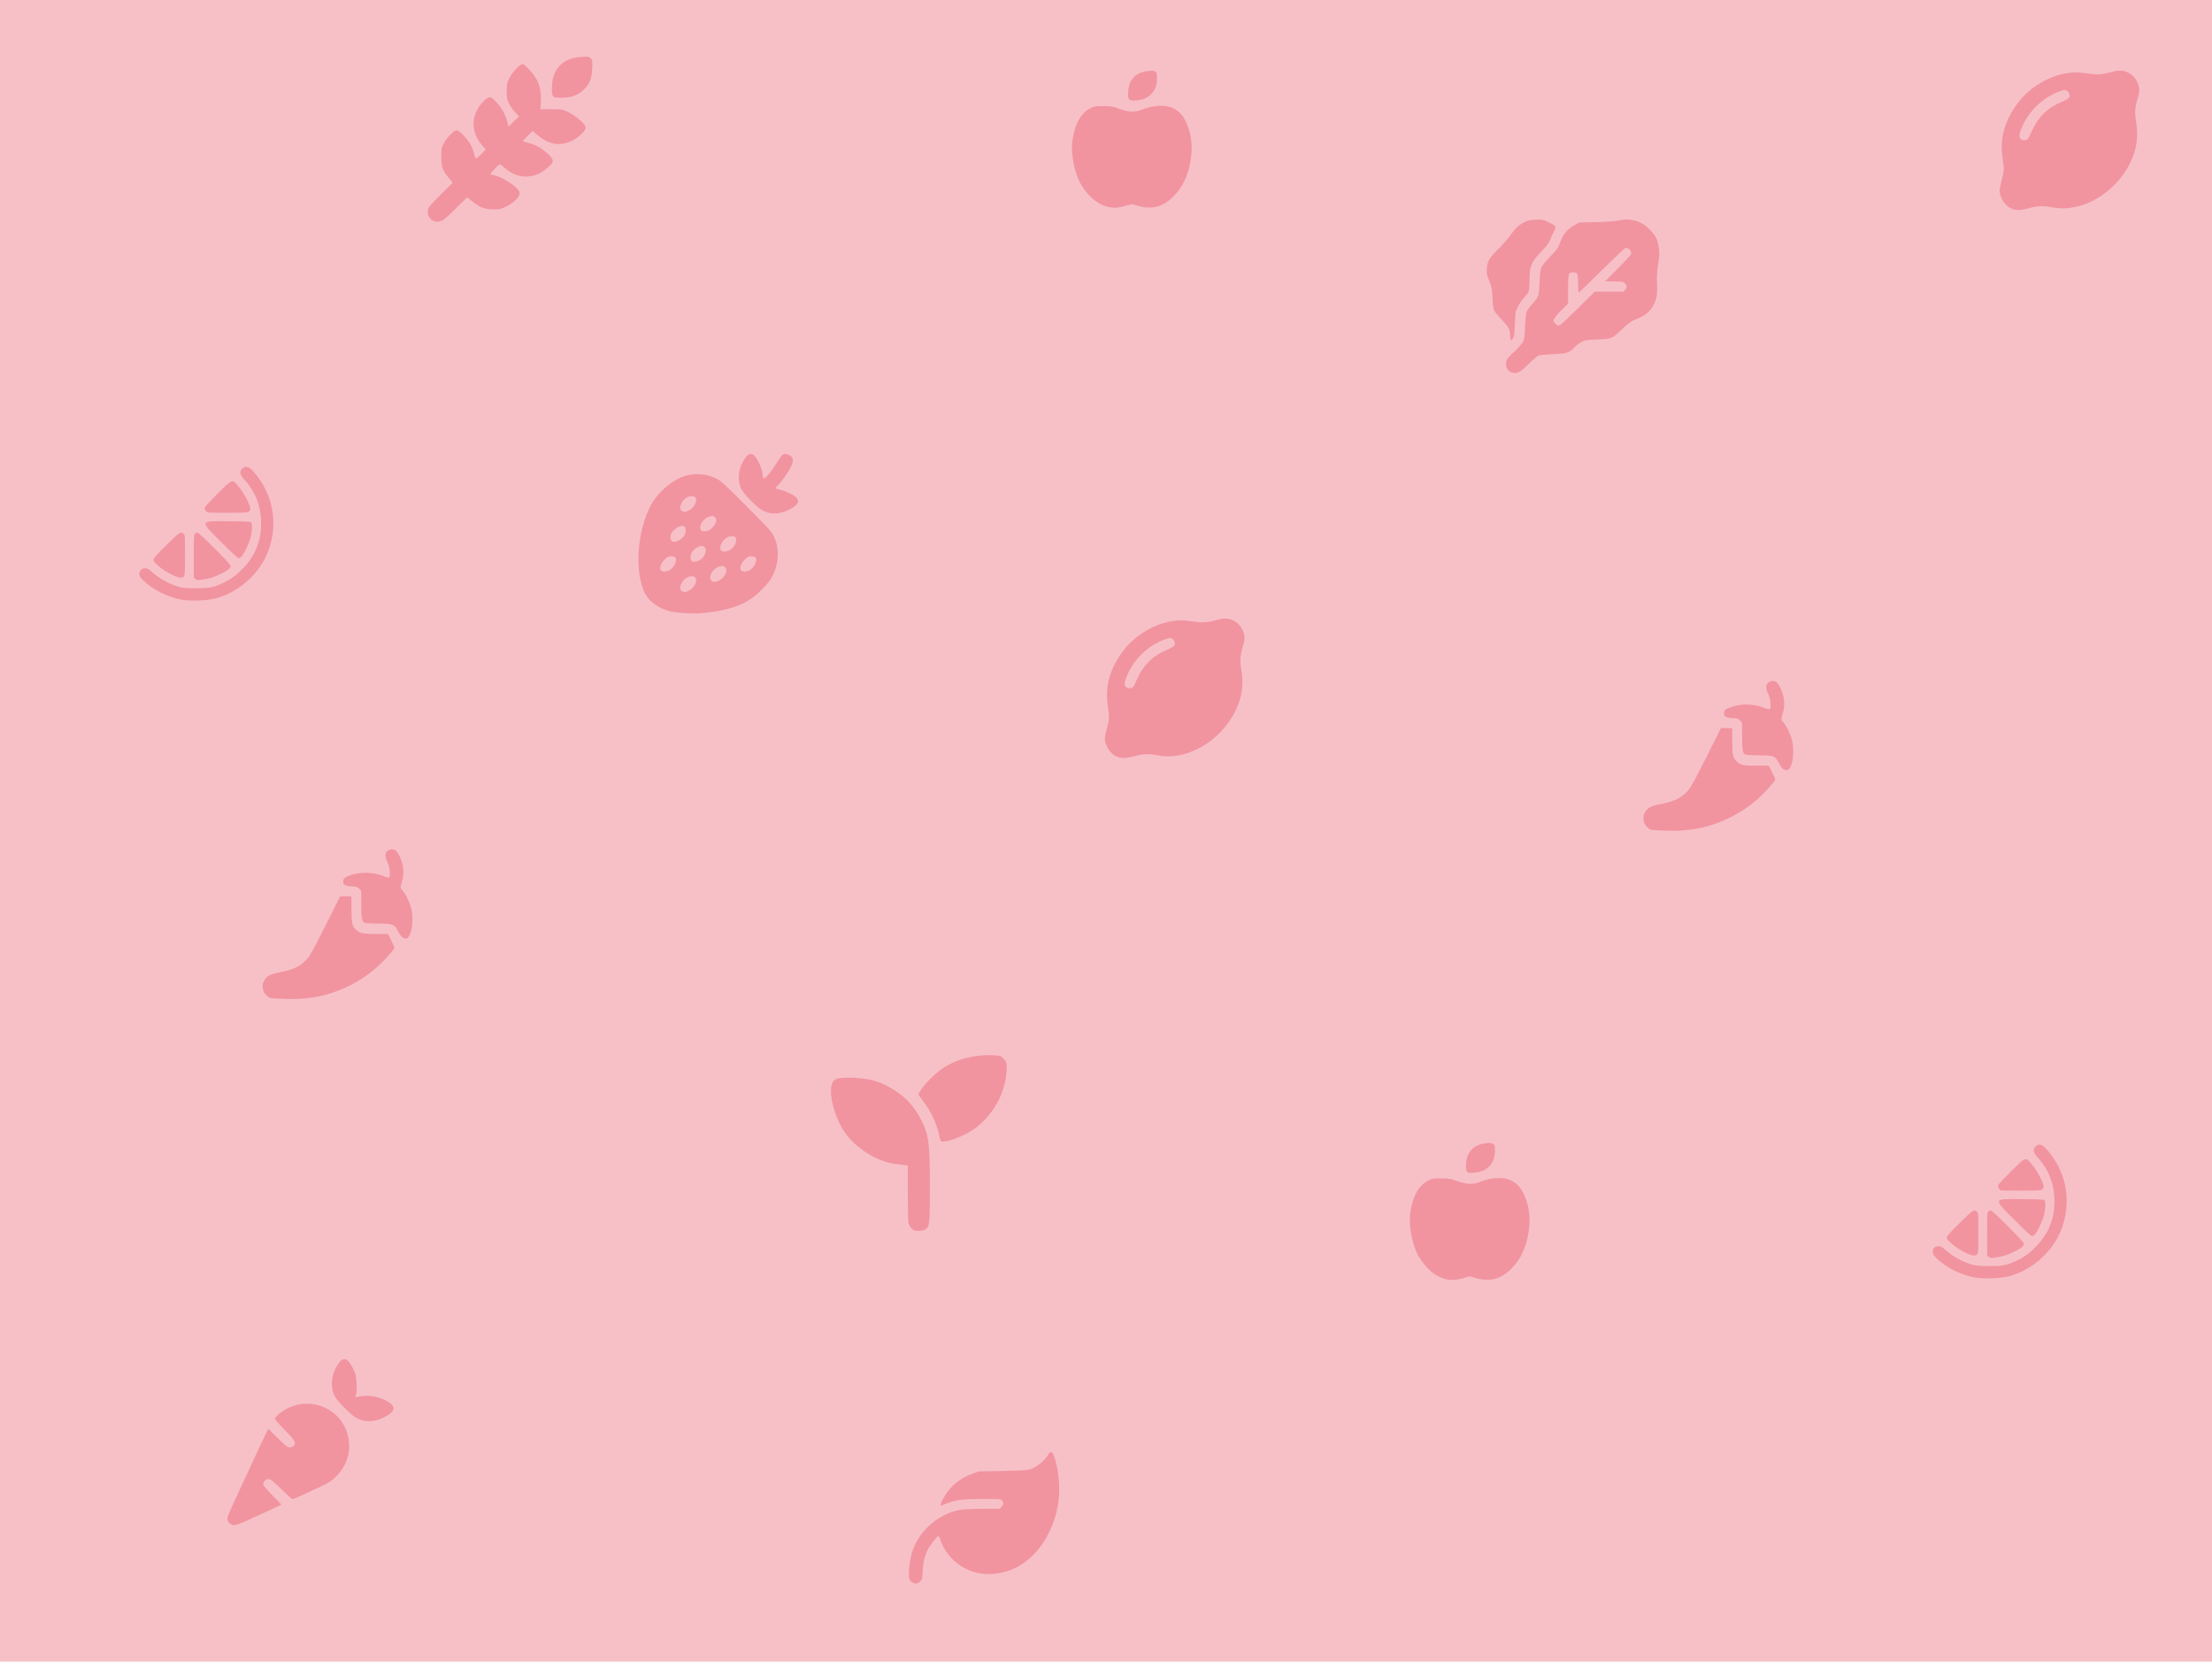 <?xml version="1.0" encoding="UTF-8" standalone="no"?> <!-- Created with Inkscape (http://www.inkscape.org/) --> <svg xmlns:inkscape="http://www.inkscape.org/namespaces/inkscape" xmlns:sodipodi="http://sodipodi.sourceforge.net/DTD/sodipodi-0.dtd" xmlns="http://www.w3.org/2000/svg" xmlns:svg="http://www.w3.org/2000/svg" width="1022.635" height="768" viewBox="0 0 1022.635 768" version="1.1" id="SVGRoot" sodipodi:docname="C:\Users\betoj\AppData\Local\Temp\ink_ext_XXXXXX.svgRD2761" xml:space="preserve" inkscape:export-filename="pattern-verde.png" inkscape:export-xdpi="72" inkscape:export-ydpi="72"><defs id="defs189"></defs><g inkscape:label="Capa 1" inkscape:groupmode="layer" id="layer1" transform="translate(-3.0610536e-5)"><rect style="fill:#e32c44;fill-opacity:0.3;stroke-width:1.999;stroke-linecap:square;paint-order:stroke fill markers;stop-color:#000000" id="rect6212" width="1022.635" height="768" x="3.0610536e-05" y="0" inkscape:export-filename=".\pattern-rojo-2.svg" inkscape:export-xdpi="72" inkscape:export-ydpi="72"></rect><g id="g6216" transform="matrix(0.371,0,0,0.371,874.17,-34.51)" style="fill:#e32c44;fill-opacity:0.3;stroke-width:2.693" inkscape:export-filename=".\pattern-rojo.png" inkscape:export-xdpi="72" inkscape:export-ydpi="72"><path style="fill:#e32c44;fill-opacity:0.3;stroke-width:2.693" d="m 152.634,353.808 c -7.826,-2.344 -14.33,-9.77 -16.626,-18.981 -0.972,-3.897 -0.789,-5.803 1.338,-14 3.8,-14.642 4.014,-17.58 2.108,-28.977 -4.31,-25.775 2.007,-48.777 19.692,-71.699 19.208,-24.897 53.239,-40.234 80.614,-36.329 17.36,2.476 21.309,2.43 32.196,-0.374 11.615,-2.992 15.155,-3.186 20.934,-1.147 5.998,2.116 10.429,5.863 13.343,11.284 3.512,6.532 4.144,11.604 2.276,18.254 -4.617,16.432 -4.925,19.693 -3.012,31.894 3.123,19.914 1.117,34.716 -6.995,51.606 -18.465,38.449 -60.558,62.906 -96.58,56.117 -11.872,-2.237 -18.949,-2.028 -29.429,0.871 -9.256,2.56 -14.862,2.979 -19.859,1.482 z m 18.993,-88.969 c 0.654,-1.375 3.016,-6.325 5.247,-11 7.671,-16.07 18.974,-26.81 35.429,-33.663 4.875,-2.03 9.263,-4.527 9.835,-5.595 1.446,-2.702 0.274,-6.426 -2.619,-8.322 -2.255,-1.478 -2.867,-1.469 -7.734,0.11 -19.668,6.383 -38.076,22.854 -47.08,42.127 -4.823,10.322 -5.609,14.685 -3.141,17.413 2.65,2.928 8.453,2.31 10.063,-1.071 z" id="path6214"></path></g><path style="fill:#e32c44;fill-opacity:0.3;stroke-width:1" d="m 421.221,730.931 c -0.957,-0.957 -1.021,-1.194 -1.021,-3.796 0,-3.603 0.785,-7.962 2.029,-11.269 3.404,-9.045 12.134,-16.28 21.72,-17.996 1.659,-0.297 5.475,-0.474 10.406,-0.481 l 7.787,-0.012 0.857,-0.857 c 0.991,-0.991 1.08,-1.813 0.314,-2.907 -0.537,-0.766 -0.651,-0.776 -8.993,-0.764 -10.327,0.015 -12.931,0.422 -18.84,2.945 -1.055,0.45 -0.724,-0.856 0.974,-3.839 2.843,-4.995 7.447,-8.798 13.042,-10.774 l 3.01,-1.063 11.176,-0.219 c 12.181,-0.238 12.569,-0.298 15.936,-2.459 1.827,-1.172 4.001,-3.393 5.034,-5.141 1.082,-1.831 1.924,-1.409 2.876,1.44 1.926,5.765 2.647,13.575 1.842,19.969 -1.749,13.897 -9.615,26.075 -20.1,31.12 -5.723,2.753 -12.846,3.493 -18.51,1.923 -7.601,-2.108 -13.8,-8.029 -16.219,-15.491 -0.234,-0.72 -0.561,-1.31 -0.728,-1.31 -0.407,0 -3.302,3.58 -4.376,5.413 -1.722,2.939 -2.616,6.265 -2.849,10.598 -0.205,3.834 -0.273,4.12 -1.181,5.029 -1.313,1.313 -2.837,1.292 -4.187,-0.058 z" id="path6218"></path><path style="fill:#e32c44;fill-opacity:0.3;stroke-width:1" d="m 421.328,567.717 c -0.621,-0.664 -1.243,-1.904 -1.384,-2.756 -0.141,-0.851 -0.258,-7.097 -0.26,-13.88 l -0.004,-12.332 -1.327,-0.205 c -0.73,-0.113 -2.429,-0.319 -3.777,-0.458 -8.759,-0.904 -18.867,-7.135 -24.156,-14.888 -4.788,-7.02 -7.622,-18.444 -5.62,-22.662 0.976,-2.058 2.409,-2.457 8.545,-2.382 8.658,0.106 14.273,1.79 21.022,6.305 5.137,3.436 8.711,7.59 11.732,13.636 3.338,6.682 3.784,10.254 3.786,30.328 10e-4,17.648 -0.081,18.432 -2.088,19.837 -0.593,0.415 -1.777,0.666 -3.146,0.666 -1.906,0 -2.344,-0.159 -3.323,-1.208 z m 12.812,-43.193 c -1.231,-5.558 -3.743,-10.83 -7.571,-15.888 l -2.052,-2.711 0.745,-1.384 c 1.568,-2.914 6.538,-7.988 10.452,-10.673 6.252,-4.288 15.191,-6.592 23.675,-6.1 3.165,0.183 3.345,0.248 4.655,1.677 1.222,1.333 1.362,1.735 1.362,3.889 0,11.173 -6.193,22.564 -15.765,28.998 -3.916,2.632 -10.856,5.357 -13.646,5.357 -1.107,0 -1.183,-0.129 -1.855,-3.164 z" id="path6220"></path><path style="fill:#e32c44;fill-opacity:0.3;stroke-width:1" d="m 130.9,461.656 c -5.344,-0.156 -6.088,-0.251 -6.946,-0.892 -1.581,-1.182 -2.311,-2.44 -2.488,-4.291 -0.139,-1.448 -0.011,-2.02 0.742,-3.305 1.246,-2.126 2.545,-2.813 7.013,-3.71 6.618,-1.328 9.725,-2.842 12.735,-6.207 1.413,-1.579 3.124,-4.678 8.547,-15.474 l 6.78,-13.499 h 2.604 2.604 l 0.008,6.009 c 0.009,6.727 0.325,8.016 2.392,9.755 1.638,1.379 3.133,1.65 9.106,1.652 l 5.409,0.002 1.471,2.966 c 0.809,1.631 1.471,3.165 1.471,3.408 0,0.74 -4.865,6.138 -8.127,9.018 -8.841,7.805 -20.442,13.018 -31.604,14.201 -5.283,0.56 -5.189,0.557 -11.717,0.367 z m 55.28,-28.314 c -0.51,-0.254 -1.396,-1.432 -2.136,-2.837 -1.77,-3.363 -2.069,-3.485 -8.838,-3.605 -3.066,-0.054 -5.937,-0.178 -6.381,-0.276 -1.468,-0.323 -1.806,-1.95 -1.806,-8.704 v -6.135 l -1.018,-1.018 c -0.879,-0.879 -1.281,-1.018 -2.938,-1.018 -2.028,0 -3.692,-0.465 -4.13,-1.154 -0.469,-0.737 -0.289,-2.208 0.336,-2.753 1.03,-0.898 4.535,-2.011 7.255,-2.302 3.57,-0.382 7.346,0.092 10.514,1.322 3.167,1.23 3.296,1.144 3.142,-2.087 -0.076,-1.601 -0.389,-2.845 -1.06,-4.215 -1.219,-2.492 -1.241,-4.094 -0.071,-5.193 1.1,-1.033 2.961,-1.102 4.017,-0.148 1.016,0.918 2.312,3.548 2.944,5.972 0.667,2.562 0.655,5.354 -0.036,7.771 -0.993,3.476 -0.997,3.385 0.228,4.78 1.6,1.822 3.701,6.476 4.137,9.163 0.674,4.156 0.281,8.944 -0.929,11.307 -0.853,1.666 -1.617,1.934 -3.228,1.13 z" id="path6222"></path><path style="fill:#e32c44;fill-opacity:0.3;stroke-width:1" d="m 106.91,704.643 c -1.175,-0.615 -1.807,-1.633 -1.806,-2.905 3.8e-4,-0.492 1.577,-4.281 3.503,-8.421 1.926,-4.14 5.594,-12.043 8.151,-17.563 2.557,-5.52 5.251,-11.234 5.988,-12.699 l 1.339,-2.662 4.315,4.303 c 3.624,3.614 4.505,4.303 5.504,4.303 0.661,0 1.472,-0.313 1.827,-0.706 1.297,-1.433 0.82,-2.294 -3.993,-7.207 -2.548,-2.6 -4.632,-4.996 -4.632,-5.323 0,-0.924 3.348,-3.649 6.091,-4.958 11.453,-5.466 24.823,0.752 27.681,12.874 1.626,6.897 -0.327,13.635 -5.431,18.739 -2.044,2.044 -3.229,2.816 -7.192,4.685 -10.261,4.839 -12.487,5.828 -13.11,5.828 -0.214,0 -2.515,-2.084 -5.113,-4.632 -3.994,-3.916 -4.91,-4.632 -5.926,-4.632 -1.3,0 -2.404,1.13 -2.404,2.461 0,0.43 1.788,2.558 4.23,5.033 l 4.23,4.288 -9.788,4.563 c -10.805,5.037 -11.943,5.428 -13.465,4.631 z m 61.198,-48.001 c -0.908,-0.19 -2.516,-0.816 -3.573,-1.391 -2.515,-1.369 -9.064,-8.121 -10.059,-10.37 -1.674,-3.784 -1.329,-8.947 0.85,-12.746 1.594,-2.778 2.33,-3.587 3.528,-3.878 1.39,-0.338 2.88,1.214 4.576,4.769 1.067,2.237 1.258,3.11 1.418,6.507 0.112,2.385 0.016,4.408 -0.246,5.159 -0.425,1.219 -0.417,1.232 0.626,0.985 4.396,-1.038 8.843,-0.508 12.873,1.534 5.396,2.735 5.086,5.235 -1.008,8.121 -2.981,1.411 -6.231,1.885 -8.985,1.31 z" id="path6224"></path><path style="fill:#e32c44;fill-opacity:0.3;stroke-width:1" d="m 513.388,95.877 c -5.223,-0.784 -10.223,-4.738 -13.797,-10.91 -2.794,-4.825 -4.597,-13.993 -3.854,-19.597 1.056,-7.963 3.945,-13.195 8.527,-15.446 1.702,-0.836 2.053,-0.888 5.786,-0.867 3.775,0.022 4.149,0.085 7.471,1.258 4.411,1.557 7.096,1.659 10.364,0.392 5.516,-2.139 10.996,-2.415 14.443,-0.729 3.424,1.675 5.46,4.35 7.165,9.413 1.243,3.691 1.679,7.856 1.272,12.154 -0.775,8.179 -3.582,14.651 -8.422,19.42 -4.761,4.691 -9.802,5.993 -16.231,4.193 l -2.855,-0.8 -2.868,0.771 c -3.396,0.913 -4.859,1.069 -7.001,0.748 z m 9.458,-49.441 c -1.128,-0.234 -1.439,-1.212 -1.289,-4.061 0.298,-5.675 3.697,-9.106 9.504,-9.593 2.046,-0.172 2.457,-0.116 3.12,0.423 0.683,0.555 0.761,0.86 0.733,2.878 -0.039,2.841 -0.44,4.337 -1.655,6.172 -1.073,1.621 -2.704,2.872 -4.619,3.547 -1.43,0.504 -4.7,0.861 -5.796,0.634 z" id="path6226"></path><path style="fill:#e32c44;fill-opacity:0.3;stroke-width:1" d="m 316.838,283.407 c -2.65,-0.123 -5.89,-0.51 -7.199,-0.861 -4.859,-1.302 -9.054,-4.148 -10.995,-7.46 -6.067,-10.353 -3.975,-33.157 4.078,-44.442 3.335,-4.673 9.052,-9.115 13.56,-10.535 4.87,-1.534 9.93,-1.216 14.457,0.909 2.614,1.227 3.469,1.995 14.317,12.868 10.1,10.123 11.681,11.863 12.696,13.973 2.85,5.923 2.379,13.27 -1.249,19.505 -1.363,2.343 -5.682,6.82 -8.586,8.901 -5.883,4.216 -13.693,6.479 -25.147,7.286 -0.612,0.043 -3.281,-0.022 -5.931,-0.145 z m 2.444,-10.887 c 1.412,-0.923 2.56,-2.873 2.56,-4.348 0,-2.873 -4.651,-2.166 -6.5,0.989 -1.148,1.959 -1.174,3.307 -0.08,4.081 0.996,0.704 2.156,0.496 4.02,-0.723 z m 13.287,-4.262 c 2.431,-1.24 4.009,-4.61 2.789,-5.957 -2.364,-2.612 -8.595,2.858 -6.645,5.833 0.694,1.059 1.945,1.099 3.856,0.124 z m -22.725,-4.917 c 2.138,-1.465 3.401,-4.654 2.285,-5.771 -0.245,-0.245 -1.101,-0.445 -1.902,-0.445 -1.222,0 -1.714,0.256 -3.045,1.587 -1.742,1.742 -2.471,3.911 -1.648,4.904 0.681,0.82 2.919,0.677 4.309,-0.276 z m 37.069,0 c 2.138,-1.465 3.401,-4.654 2.285,-5.771 -0.245,-0.245 -1.101,-0.445 -1.902,-0.445 -1.222,0 -1.714,0.256 -3.045,1.587 -1.742,1.742 -2.471,3.911 -1.648,4.904 0.681,0.82 2.919,0.677 4.309,-0.276 z m -23.611,-4.35 c 2.935,-1.497 4.069,-5.672 1.76,-6.479 -0.845,-0.295 -1.355,-0.199 -2.69,0.509 -1.934,1.026 -3.125,2.756 -3.125,4.537 0,2.256 1.442,2.765 4.055,1.432 z m 14.526,-4.993 c 2.07,-1.407 3.236,-4.562 2.104,-5.694 -0.717,-0.717 -2.924,-0.518 -4.239,0.383 -2.138,1.465 -3.401,4.654 -2.285,5.771 0.749,0.749 2.984,0.516 4.42,-0.459 z m -23.657,-4.402 c 0.776,-0.469 1.734,-1.344 2.129,-1.944 0.854,-1.296 0.948,-3.594 0.172,-4.238 -0.992,-0.823 -3.161,-0.095 -4.904,1.648 -1.331,1.331 -1.587,1.823 -1.587,3.045 0,0.802 0.2,1.658 0.445,1.902 0.69,0.69 2.198,0.524 3.745,-0.413 z m 15.16,-5.715 c 1.921,-1.921 2.349,-4.158 0.969,-5.062 -2.16,-1.415 -6.604,1.986 -6.604,5.055 0,1.375 0.728,1.845 2.549,1.647 1.268,-0.138 1.942,-0.496 3.085,-1.639 z m -10.048,-8.43 c 1.412,-0.923 2.56,-2.873 2.56,-4.348 0,-2.873 -4.651,-2.166 -6.5,0.989 -1.148,1.959 -1.174,3.307 -0.08,4.081 0.996,0.704 2.156,0.496 4.02,-0.723 z m 36.375,1.653 c -0.872,-0.182 -2.416,-0.783 -3.431,-1.336 -2.415,-1.314 -8.705,-7.798 -9.66,-9.959 -1.607,-3.633 -1.276,-8.592 0.817,-12.24 1.531,-2.668 2.237,-3.444 3.388,-3.724 0.836,-0.203 1.215,-0.038 2.115,0.925 1.614,1.728 3.333,5.639 3.599,8.191 0.151,1.446 0.397,2.207 0.713,2.207 0.768,0 3.868,-3.822 6.085,-7.501 2.378,-3.946 3.226,-4.47 5.461,-3.373 2.183,1.071 2.36,2.407 0.763,5.76 -1.178,2.473 -4.843,7.541 -6.345,8.773 -0.965,0.791 -0.767,1.009 1.347,1.482 2.521,0.564 6.299,2.35 7.488,3.538 1.975,1.975 0.812,3.857 -3.709,5.997 -2.863,1.355 -5.984,1.811 -8.629,1.258 z" id="path6228"></path><path style="fill:#e32c44;fill-opacity:0.3;stroke-width:1" d="m 200.992,102.314 c -2.385,-0.658 -3.696,-3.025 -3.122,-5.636 0.174,-0.791 1.967,-2.844 5.836,-6.683 l 5.585,-5.541 -1.838,-2.246 c -2.941,-3.594 -3.445,-5.014 -3.445,-9.71 0,-3.671 0.094,-4.201 1.091,-6.124 1.403,-2.707 4.697,-6.124 5.904,-6.124 1.26,0 4.583,3.256 6.321,6.194 0.786,1.329 1.634,3.407 1.884,4.618 0.25,1.211 0.641,2.202 0.87,2.202 0.228,0 1.339,-0.935 2.467,-2.078 l 2.053,-2.078 -1.627,-1.845 c -5.583,-6.33 -5.396,-14.331 0.473,-20.313 2.632,-2.682 3.281,-2.651 6.08,0.291 2.403,2.526 4.339,6.06 5.058,9.236 l 0.464,2.052 2.458,-2.359 2.458,-2.359 -1.774,-1.896 c -0.975,-1.043 -2.255,-2.823 -2.844,-3.956 -0.949,-1.825 -1.072,-2.476 -1.085,-5.703 -0.013,-3.347 0.086,-3.847 1.224,-6.158 1.317,-2.677 4.886,-6.466 6.091,-6.466 1.081,0 5.226,4.556 6.541,7.188 1.61,3.225 2.146,6.069 1.929,10.227 l -0.18,3.445 h 5.013 c 4.97,0 5.038,0.012 7.91,1.383 3.603,1.721 8.011,5.658 8.011,7.155 0,1.319 -3.383,4.589 -6.144,5.938 -5.663,2.766 -10.697,2.011 -15.998,-2.402 l -2.43,-2.023 -2.258,2.235 c -1.242,1.229 -2.257,2.326 -2.256,2.438 0,0.112 1.235,0.501 2.741,0.864 3.215,0.776 5.839,2.275 8.855,5.059 2.877,2.657 2.94,3.685 0.362,5.969 -2.688,2.382 -4.43,3.38 -7.088,4.061 -4.74,1.214 -9.322,-0.004 -13.231,-3.519 -1.043,-0.938 -2.061,-1.705 -2.263,-1.705 -0.46,0 -4.305,4.037 -4.305,4.52 0,0.195 0.697,0.449 1.549,0.563 3.597,0.482 10.91,5.25 11.841,7.719 0.66,1.75 -2.289,4.884 -6.454,6.857 -2.233,1.058 -2.922,1.2 -5.788,1.19 -3.872,-0.013 -6.172,-0.91 -9.702,-3.786 l -2.234,-1.819 -5.448,5.368 c -3.63,3.576 -5.821,5.45 -6.567,5.615 -0.616,0.136 -1.292,0.293 -1.502,0.348 -0.21,0.055 -0.879,-0.036 -1.485,-0.204 z m 55.369,-57.355 c -1.121,-0.486 -1.383,-1.707 -1.184,-5.495 0.416,-7.892 5.324,-12.686 13.487,-13.173 3.334,-0.199 3.614,-0.158 4.426,0.654 0.814,0.814 0.856,1.104 0.692,4.797 -0.21,4.713 -1.23,7.213 -3.977,9.745 -2.644,2.437 -5.24,3.468 -9.237,3.67 -1.847,0.093 -3.74,0.003 -4.207,-0.199 z" id="path6230"></path><path style="fill:#e32c44;fill-opacity:0.3;stroke-width:1" d="m 699.129,172.22 c -1.433,-0.383 -2.315,-1.288 -2.719,-2.79 -0.622,-2.312 0.033,-3.59 3.416,-6.662 1.675,-1.521 3.476,-3.498 4.002,-4.395 0.887,-1.512 0.974,-2.032 1.198,-7.16 0.133,-3.041 0.419,-6.121 0.636,-6.843 0.217,-0.722 1.347,-2.364 2.512,-3.65 3.224,-3.557 3.32,-3.833 3.577,-10.2 0.157,-3.899 0.394,-5.923 0.801,-6.863 0.318,-0.733 2,-2.82 3.738,-4.638 3.659,-3.828 3.925,-4.217 5.235,-7.669 1.224,-3.225 3.32,-5.623 6.34,-7.254 l 2.252,-1.216 7.849,-0.215 c 5.256,-0.144 8.792,-0.415 10.703,-0.82 3.563,-0.755 6.801,-0.362 10.046,1.218 2.639,1.285 5.908,4.643 7.141,7.337 0.93,2.03 1.515,6.581 1.142,8.883 -0.927,5.723 -1.1,7.882 -0.93,11.589 0.104,2.26 0.03,4.985 -0.164,6.055 -0.493,2.72 -2.074,5.663 -3.996,7.434 -1.561,1.439 -2.166,1.776 -6.637,3.693 -1.357,0.582 -3.01,1.843 -5.372,4.096 -4.696,4.481 -4.743,4.5 -11.398,4.762 -5.047,0.198 -5.686,0.299 -7.314,1.153 -0.981,0.515 -2.426,1.605 -3.211,2.424 -2.526,2.634 -3.52,2.954 -9.99,3.214 -3.14,0.126 -6.181,0.426 -6.759,0.666 -0.578,0.24 -2.694,2.054 -4.702,4.03 -3.867,3.805 -5.091,4.437 -7.398,3.82 z m 22.357,-22.134 c 0.426,-0.228 4.148,-3.758 8.271,-7.845 l 7.497,-7.431 6.664,-0.003 6.664,-0.003 0.739,-0.94 c 0.924,-1.174 0.925,-1.582 0.009,-2.747 -0.705,-0.896 -0.881,-0.933 -4.99,-1.029 l -4.259,-0.1 5.689,-5.708 c 3.129,-3.14 5.873,-6.05 6.098,-6.469 0.225,-0.418 0.299,-1.105 0.166,-1.526 -0.321,-1.011 -1.766,-1.931 -2.612,-1.662 -0.371,0.118 -5.299,4.787 -10.953,10.376 -5.653,5.589 -10.415,10.162 -10.582,10.162 -0.167,0 -0.303,-1.835 -0.303,-4.077 0,-4.558 -0.275,-5.199 -2.227,-5.199 -2.278,0 -2.411,0.431 -2.411,7.825 v 6.644 l -2.359,2.309 c -2.632,2.575 -4.42,4.837 -4.42,5.589 0,0.592 1.582,2.249 2.148,2.249 0.218,0 0.745,-0.187 1.171,-0.415 z m -23.3,5.499 c -0.003,-3.105 -0.569,-4.252 -3.759,-7.617 -1.643,-1.734 -3.262,-3.68 -3.597,-4.323 -0.438,-0.842 -0.676,-2.521 -0.849,-5.987 -0.219,-4.375 -0.351,-5.078 -1.443,-7.671 -0.975,-2.316 -1.197,-3.299 -1.176,-5.215 0.041,-3.679 1.105,-5.591 5.453,-9.802 1.996,-1.933 4.516,-4.821 5.601,-6.418 3.369,-4.96 6.967,-7.053 12.14,-7.061 2.657,-0.004 3.155,0.114 5.642,1.344 1.5,0.741 2.818,1.584 2.929,1.872 0.111,0.288 -0.208,1.278 -0.709,2.199 -0.501,0.921 -1.264,2.62 -1.696,3.776 -0.621,1.663 -1.474,2.822 -4.085,5.55 -4.782,4.997 -5.519,6.793 -5.526,13.463 -0.003,2.195 -0.167,4.42 -0.367,4.944 -0.199,0.525 -1.182,1.859 -2.183,2.967 -1.001,1.107 -2.311,3.045 -2.911,4.306 -1.031,2.167 -1.102,2.599 -1.295,7.866 -0.165,4.495 -0.327,5.76 -0.837,6.537 -0.924,1.408 -1.329,1.185 -1.332,-0.731 z" id="path6232"></path><path style="fill:#e32c44;fill-opacity:0.3;stroke-width:1" d="m 83.825,277.172 c -6.415,-1.195 -13.047,-4.547 -17.646,-8.921 -1.53,-1.455 -1.933,-2.3 -1.697,-3.557 0.244,-1.298 1.199,-2.002 2.717,-2.002 0.953,0 1.482,0.286 2.97,1.602 3.739,3.307 8.207,5.743 12.939,7.051 1.524,0.421 3.188,0.543 7.42,0.542 6.209,-0.002 8.092,-0.357 12.35,-2.331 3.705,-1.717 6.16,-3.482 9.315,-6.694 6.145,-6.257 8.944,-13.777 8.477,-22.769 -0.359,-6.901 -2.894,-13.09 -7.388,-18.032 -2.31,-2.541 -2.699,-3.754 -1.627,-5.078 1.616,-1.995 3.355,-1.598 5.842,1.333 8.385,9.884 10.95,22.148 7.199,34.426 -3.452,11.299 -13.463,20.838 -25.063,23.88 -3.871,1.015 -11.828,1.293 -15.807,0.552 z m 6.561,-9.538 -0.794,-0.624 v -9.904 c 0,-9.441 0.029,-9.93 0.611,-10.457 0.39,-0.353 0.869,-0.487 1.325,-0.37 0.87,0.223 14.759,14.122 15.029,15.039 0.327,1.112 -0.896,2.177 -4.579,3.985 -2.445,1.2 -4.254,1.858 -5.995,2.179 -4.471,0.825 -4.734,0.832 -5.597,0.153 z m -9.921,-1.516 c -2.79,-1.208 -6.045,-3.337 -8.04,-5.261 -1.409,-1.358 -1.588,-1.667 -1.409,-2.433 0.137,-0.585 2.135,-2.77 6.006,-6.566 6.111,-5.993 6.633,-6.328 7.894,-5.066 0.595,0.595 0.623,1.039 0.623,9.75 0,7.756 -0.073,9.231 -0.485,9.82 -0.667,0.952 -1.989,0.881 -4.589,-0.244 z m 21.8,-15.537 c -10.169,-10.176 -10.338,-9.76 3.912,-9.638 7.379,0.064 9.663,0.176 9.975,0.49 0.541,0.545 0.435,3.992 -0.208,6.763 -0.545,2.351 -2.915,7.462 -4.13,8.905 -0.423,0.502 -1.073,0.914 -1.445,0.914 -0.467,0 -2.973,-2.298 -8.105,-7.434 z m -6.056,-13.664 c -0.927,-0.189 -1.747,-1.46 -1.52,-2.357 0.098,-0.387 2.752,-3.264 5.898,-6.393 6.995,-6.956 6.693,-6.854 9.724,-3.273 2.142,2.531 5.031,7.802 5.349,9.758 0.139,0.857 0.033,1.21 -0.509,1.701 -0.646,0.585 -1.173,0.622 -9.459,0.664 -4.826,0.024 -9.093,-0.021 -9.483,-0.101 z" id="path6234"></path><path style="fill:#e32c44;fill-opacity:0.3;stroke-width:1" d="m 769.257,383.885 c -5.344,-0.156 -6.088,-0.251 -6.946,-0.892 -1.581,-1.182 -2.311,-2.44 -2.488,-4.291 -0.139,-1.448 -0.011,-2.02 0.742,-3.305 1.246,-2.126 2.545,-2.813 7.013,-3.71 6.618,-1.328 9.725,-2.842 12.735,-6.207 1.413,-1.579 3.124,-4.678 8.547,-15.474 l 6.78,-13.499 h 2.604 2.604 l 0.008,6.009 c 0.009,6.727 0.325,8.016 2.392,9.755 1.638,1.379 3.133,1.65 9.106,1.652 l 5.409,0.002 1.471,2.966 c 0.809,1.631 1.471,3.165 1.471,3.408 0,0.74 -4.865,6.138 -8.127,9.018 -8.841,7.805 -20.442,13.018 -31.604,14.201 -5.283,0.56 -5.189,0.557 -11.717,0.367 z m 55.28,-28.314 c -0.51,-0.254 -1.396,-1.432 -2.136,-2.837 -1.77,-3.363 -2.069,-3.485 -8.838,-3.605 -3.066,-0.054 -5.937,-0.178 -6.381,-0.276 -1.468,-0.323 -1.806,-1.95 -1.806,-8.704 v -6.135 l -1.018,-1.018 c -0.879,-0.879 -1.281,-1.018 -2.938,-1.018 -2.028,0 -3.692,-0.465 -4.13,-1.154 -0.469,-0.737 -0.289,-2.208 0.336,-2.753 1.03,-0.898 4.535,-2.011 7.255,-2.302 3.57,-0.382 7.346,0.092 10.514,1.322 3.167,1.23 3.296,1.144 3.142,-2.087 -0.076,-1.601 -0.389,-2.845 -1.06,-4.215 -1.219,-2.492 -1.241,-4.094 -0.071,-5.193 1.1,-1.033 2.961,-1.102 4.017,-0.148 1.016,0.918 2.312,3.548 2.944,5.972 0.667,2.562 0.655,5.354 -0.036,7.771 -0.993,3.476 -0.997,3.385 0.228,4.78 1.6,1.822 3.701,6.476 4.137,9.163 0.674,4.156 0.281,8.944 -0.929,11.307 -0.853,1.666 -1.617,1.934 -3.228,1.13 z" id="path7609"></path><path style="fill:#e32c44;fill-opacity:0.3;stroke-width:1" d="m 669.597,591.495 c -5.223,-0.784 -10.223,-4.738 -13.797,-10.91 -2.794,-4.825 -4.597,-13.993 -3.854,-19.597 1.056,-7.963 3.945,-13.195 8.527,-15.446 1.702,-0.836 2.053,-0.888 5.786,-0.867 3.775,0.022 4.149,0.085 7.471,1.258 4.411,1.557 7.096,1.659 10.364,0.392 5.516,-2.139 10.996,-2.415 14.443,-0.729 3.424,1.675 5.46,4.35 7.165,9.413 1.243,3.691 1.679,7.856 1.272,12.154 -0.775,8.179 -3.582,14.651 -8.422,19.42 -4.761,4.691 -9.802,5.993 -16.231,4.193 l -2.855,-0.8 -2.868,0.771 c -3.396,0.913 -4.859,1.069 -7.001,0.748 z m 9.458,-49.441 c -1.128,-0.234 -1.439,-1.212 -1.289,-4.061 0.298,-5.675 3.697,-9.106 9.504,-9.593 2.046,-0.172 2.457,-0.116 3.12,0.423 0.683,0.555 0.761,0.86 0.733,2.878 -0.039,2.841 -0.44,4.337 -1.655,6.172 -1.073,1.621 -2.704,2.872 -4.619,3.547 -1.43,0.504 -4.7,0.861 -5.796,0.634 z" id="path7611"></path><path style="fill:#e32c44;fill-opacity:0.3;stroke-width:1" d="m 912.899,590.486 c -6.415,-1.195 -13.047,-4.547 -17.646,-8.921 -1.53,-1.455 -1.933,-2.3 -1.697,-3.557 0.244,-1.298 1.199,-2.002 2.717,-2.002 0.953,0 1.482,0.286 2.97,1.602 3.739,3.307 8.207,5.743 12.939,7.051 1.524,0.421 3.188,0.543 7.42,0.542 6.209,-0.002 8.092,-0.357 12.35,-2.331 3.705,-1.717 6.16,-3.482 9.315,-6.694 6.145,-6.257 8.944,-13.777 8.476,-22.769 -0.359,-6.901 -2.894,-13.09 -7.388,-18.032 -2.31,-2.541 -2.699,-3.754 -1.627,-5.078 1.616,-1.995 3.355,-1.598 5.842,1.333 8.385,9.884 10.95,22.148 7.199,34.426 -3.452,11.299 -13.463,20.838 -25.063,23.88 -3.871,1.015 -11.828,1.293 -15.807,0.552 z m 6.561,-9.538 -0.794,-0.624 v -9.904 c 0,-9.441 0.029,-9.93 0.611,-10.457 0.39,-0.353 0.869,-0.487 1.325,-0.37 0.87,0.223 14.759,14.122 15.029,15.039 0.327,1.112 -0.896,2.177 -4.579,3.985 -2.445,1.2 -4.254,1.858 -5.995,2.179 -4.471,0.825 -4.734,0.832 -5.597,0.153 z m -9.921,-1.516 c -2.79,-1.208 -6.045,-3.337 -8.04,-5.261 -1.409,-1.358 -1.588,-1.667 -1.409,-2.433 0.137,-0.585 2.135,-2.77 6.006,-6.566 6.111,-5.993 6.633,-6.328 7.894,-5.066 0.595,0.595 0.623,1.039 0.623,9.75 0,7.756 -0.073,9.231 -0.485,9.82 -0.667,0.952 -1.989,0.881 -4.589,-0.244 z m 21.8,-15.537 c -10.169,-10.176 -10.338,-9.76 3.912,-9.638 7.379,0.064 9.663,0.176 9.975,0.49 0.541,0.545 0.435,3.992 -0.207,6.763 -0.545,2.351 -2.916,7.462 -4.13,8.905 -0.423,0.502 -1.073,0.914 -1.445,0.914 -0.467,0 -2.973,-2.298 -8.105,-7.434 z m -6.056,-13.664 c -0.927,-0.189 -1.747,-1.46 -1.52,-2.357 0.098,-0.387 2.752,-3.264 5.898,-6.393 6.995,-6.956 6.693,-6.854 9.724,-3.273 2.142,2.531 5.032,7.802 5.349,9.758 0.139,0.857 0.033,1.21 -0.509,1.701 -0.646,0.585 -1.173,0.622 -9.459,0.664 -4.826,0.024 -9.093,-0.021 -9.483,-0.101 z" id="path7613"></path><g id="g7617" transform="matrix(0.371,0,0,0.371,460.52,218.774)" style="fill:#e32c44;fill-opacity:0.3;stroke-width:2.693" inkscape:export-filename=".\pattern-rojo.png" inkscape:export-xdpi="72" inkscape:export-ydpi="72"><path style="fill:#e32c44;fill-opacity:0.3;stroke-width:2.693" d="m 152.634,353.808 c -7.826,-2.344 -14.33,-9.77 -16.626,-18.981 -0.972,-3.897 -0.789,-5.803 1.338,-14 3.8,-14.642 4.014,-17.58 2.108,-28.977 -4.31,-25.775 2.007,-48.777 19.692,-71.699 19.208,-24.897 53.239,-40.234 80.614,-36.329 17.36,2.476 21.309,2.43 32.196,-0.374 11.615,-2.992 15.155,-3.186 20.934,-1.147 5.998,2.116 10.429,5.863 13.343,11.284 3.512,6.532 4.144,11.604 2.276,18.254 -4.617,16.432 -4.925,19.693 -3.012,31.894 3.123,19.914 1.117,34.716 -6.995,51.606 -18.465,38.449 -60.558,62.906 -96.58,56.117 -11.872,-2.237 -18.949,-2.028 -29.429,0.871 -9.256,2.56 -14.862,2.979 -19.859,1.482 z m 18.993,-88.969 c 0.654,-1.375 3.016,-6.325 5.247,-11 7.671,-16.07 18.974,-26.81 35.429,-33.663 4.875,-2.03 9.263,-4.527 9.835,-5.595 1.446,-2.702 0.274,-6.426 -2.619,-8.322 -2.255,-1.478 -2.867,-1.469 -7.734,0.11 -19.668,6.383 -38.076,22.854 -47.08,42.127 -4.823,10.322 -5.609,14.685 -3.141,17.413 2.65,2.928 8.453,2.31 10.063,-1.071 z" id="path7615"></path></g></g></svg> 